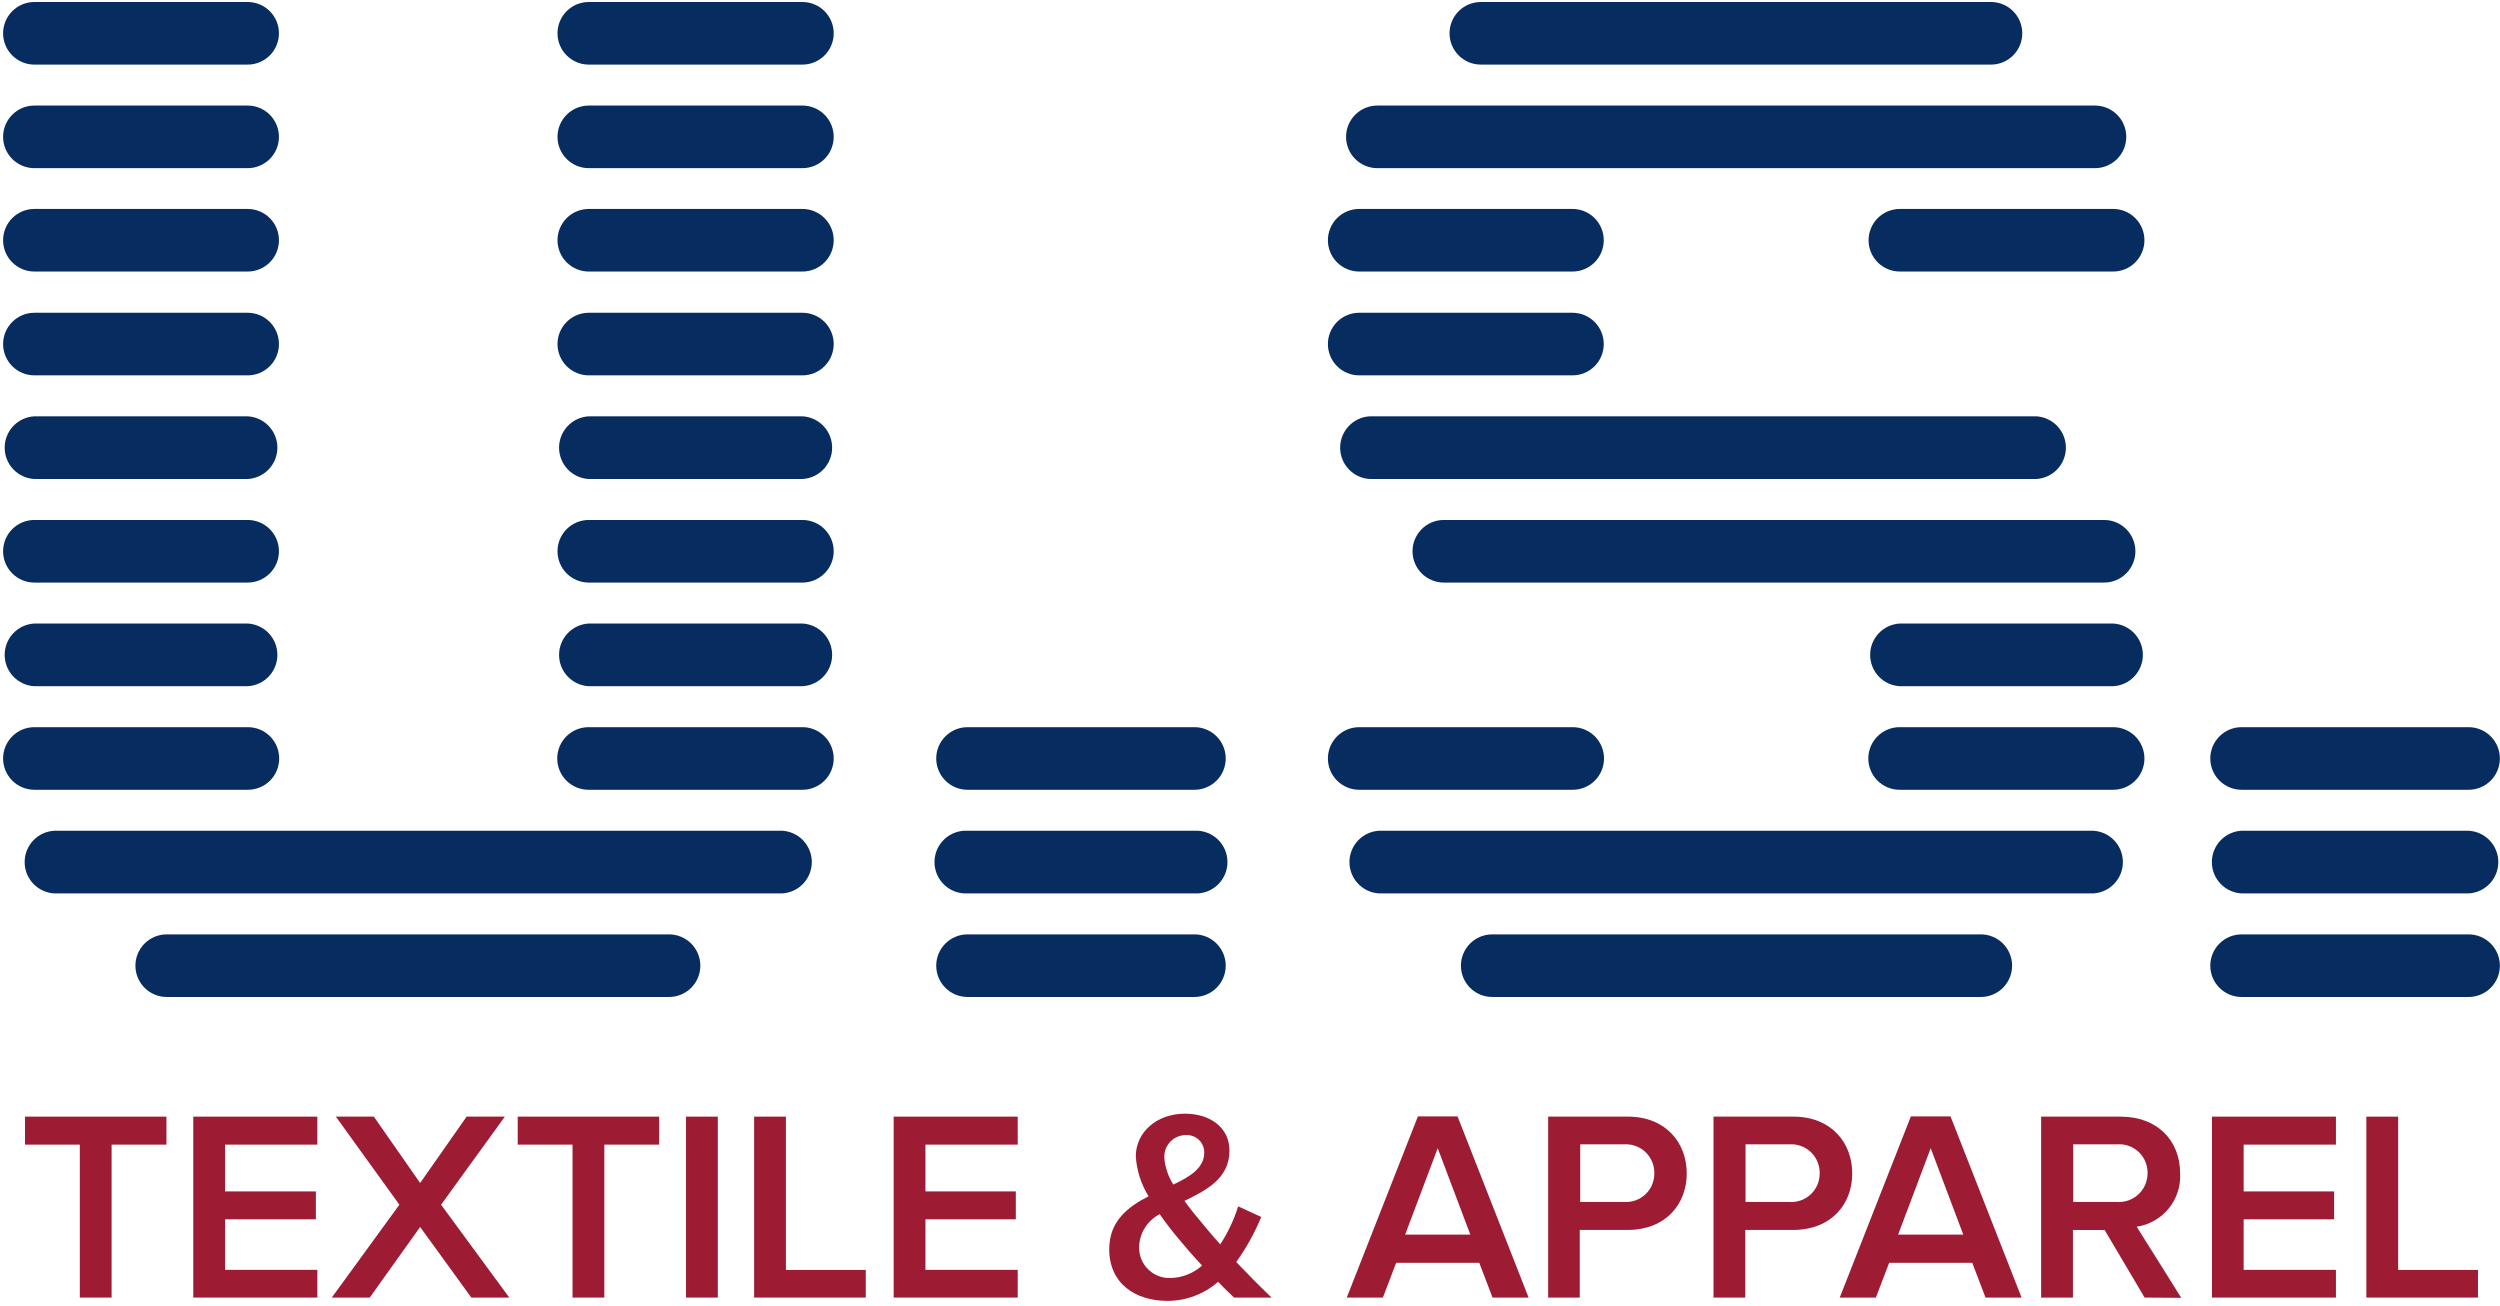 <svg width="404" height="211" viewBox="0 0 404 211" fill="none" xmlns="http://www.w3.org/2000/svg">
<g clip-path="url(#clip0)">
<path d="M12.898 209.688V184.971H4.038V180.447H26.896V184.971H18.037V209.688H12.898Z" fill="#9E1C33"/>
<path d="M31.235 209.688V180.447H51.284V184.971H36.373V192.531H51.046V197.041H36.373V205.205H51.284V209.688H31.235Z" fill="#9E1C33"/>
<path d="M76.164 209.688L67.894 198.278L59.751 209.688H53.615L64.538 194.681L54.275 180.447H60.41L67.894 191.168L75.406 180.447H81.584L71.278 194.681L82.299 209.688H76.164Z" fill="#9E1C33"/>
<path d="M92.521 209.688V184.971H83.662V180.447H106.519V184.971H97.66V209.688H92.521Z" fill="#9E1C33"/>
<path d="M110.858 209.688V180.447H115.997V209.688H110.858Z" fill="#9E1C33"/>
<path d="M121.866 209.688V180.447H127.004V205.219H139.908V209.688H121.866Z" fill="#9E1C33"/>
<path d="M144.415 209.688V180.447H164.464V184.971H149.553V192.531H164.155V197.041H149.553V205.205H164.464V209.688H144.415Z" fill="#9E1C33"/>
<path d="M199.425 209.688C198.723 209.041 197.81 208.156 196.842 207.144C194.572 209.132 191.658 210.226 188.642 210.222C183.461 210.222 179.249 207.411 179.249 201.875C179.249 197.365 182.24 195.032 185.609 193.318C184.4 191.371 183.691 189.156 183.545 186.868C183.545 182.962 186.929 179.969 191.492 179.969C195.438 179.969 198.681 182.119 198.681 185.941C198.681 190.381 195.044 192.306 191.408 194.063C192.419 195.468 193.472 196.746 194.3 197.716C195.269 198.896 196.224 200.034 197.193 201.088C198.44 199.187 199.414 197.12 200.085 194.948L203.82 196.662C202.753 199.235 201.397 201.677 199.776 203.941C201.531 205.781 203.384 207.678 205.491 209.688H199.425ZM194.258 204.517C192.77 202.929 191.45 201.397 190.664 200.428C189.507 199.079 188.42 197.672 187.406 196.212C186.433 196.715 185.612 197.468 185.027 198.394C184.442 199.321 184.115 200.386 184.079 201.482C184.059 202.158 184.179 202.831 184.431 203.459C184.683 204.087 185.063 204.655 185.546 205.129C186.028 205.603 186.604 205.972 187.236 206.212C187.868 206.452 188.542 206.559 189.218 206.526C191.081 206.469 192.866 205.758 194.258 204.517ZM189.611 191.421C192.419 190.1 194.609 188.695 194.609 186.236C194.61 185.855 194.533 185.477 194.383 185.127C194.233 184.777 194.014 184.46 193.738 184.197C193.462 183.935 193.136 183.731 192.778 183.598C192.421 183.465 192.041 183.407 191.661 183.426C191.188 183.423 190.72 183.517 190.285 183.701C189.85 183.884 189.456 184.154 189.128 184.495C188.8 184.835 188.545 185.238 188.377 185.68C188.208 186.121 188.132 186.593 188.151 187.065C188.27 188.615 188.772 190.112 189.611 191.421Z" fill="#9E1C33"/>
<path d="M241.195 209.688L239.047 204.067H225.624L223.476 209.688H217.635L229.135 180.405H235.537L247.022 209.688H241.195ZM232.336 185.547L227.071 199.514H237.601L232.336 185.547Z" fill="#9E1C33"/>
<path d="M250.181 209.688V180.447H263.056C269.192 180.447 272.576 184.662 272.576 189.636C272.576 194.611 269.15 198.756 263.056 198.756H255.292V209.688H250.181ZM267.339 189.594C267.35 188.953 267.228 188.316 266.979 187.725C266.73 187.134 266.361 186.602 265.894 186.162C265.427 185.723 264.873 185.386 264.268 185.174C263.664 184.961 263.021 184.878 262.382 184.929H255.362V194.231H262.382C263.016 194.284 263.653 194.204 264.254 193.997C264.855 193.789 265.406 193.459 265.872 193.027C266.338 192.594 266.71 192.07 266.962 191.486C267.215 190.902 267.343 190.272 267.339 189.636V189.594Z" fill="#9E1C33"/>
<path d="M276.9 209.688V180.447H289.803C295.939 180.447 299.323 184.662 299.323 189.636C299.323 194.611 295.897 198.756 289.803 198.756H282.039V209.688H276.9ZM294.058 189.594C294.069 188.953 293.947 188.316 293.698 187.725C293.449 187.134 293.079 186.602 292.613 186.162C292.146 185.723 291.592 185.386 290.987 185.174C290.383 184.961 289.74 184.878 289.101 184.929H282.081V194.231H289.101C289.735 194.284 290.372 194.204 290.973 193.997C291.574 193.789 292.125 193.459 292.591 193.027C293.057 192.594 293.428 192.07 293.681 191.486C293.933 190.902 294.062 190.272 294.058 189.636V189.594Z" fill="#9E1C33"/>
<path d="M320.861 209.688L318.713 204.067H305.29L303.142 209.688H297.301L308.8 180.405H315.202L326.688 209.688H320.861ZM312.001 185.547L306.736 199.514H317.266L312.001 185.547Z" fill="#9E1C33"/>
<path d="M346.569 209.688L340.11 198.77H334.985V209.688H329.847V180.447H342.708C348.492 180.447 352.311 184.184 352.311 189.636C352.421 191.687 351.762 193.705 350.464 195.295C349.166 196.886 347.321 197.934 345.291 198.236L352.494 209.73L346.569 209.688ZM347.046 189.538C347.053 188.897 346.925 188.262 346.671 187.673C346.417 187.085 346.042 186.556 345.571 186.122C345.1 185.687 344.543 185.357 343.936 185.151C343.329 184.946 342.686 184.87 342.048 184.929H335.028V194.231H342.048C342.687 194.282 343.331 194.199 343.937 193.988C344.542 193.777 345.098 193.442 345.568 193.004C346.038 192.567 346.412 192.037 346.666 191.448C346.921 190.858 347.05 190.222 347.046 189.58V189.538Z" fill="#9E1C33"/>
<path d="M357.45 209.688V180.447H377.486V184.971H362.575V192.531H377.191V197.041H362.575V205.205H377.486V209.688H357.45Z" fill="#9E1C33"/>
<path d="M382.4 209.688V180.447H387.539V205.219H400.442V209.688H382.4Z" fill="#9E1C33"/>
<path d="M129.672 10.44H95.147C93.806 10.44 92.52 9.907 91.573 8.958C90.625 8.009 90.092 6.723 90.092 5.381C90.092 4.04 90.625 2.753 91.573 1.804C92.52 0.856 93.806 0.323 95.147 0.323L129.672 0.323C131.013 0.323 132.298 0.856 133.246 1.804C134.194 2.753 134.727 4.04 134.727 5.381C134.727 6.723 134.194 8.009 133.246 8.958C132.298 9.907 131.013 10.44 129.672 10.44Z" fill="#072C60"/>
<path d="M40.024 10.44H5.555C4.214 10.44 2.928 9.907 1.98 8.958C1.033 8.009 0.5 6.723 0.5 5.381C0.5 4.04 1.033 2.753 1.98 1.804C2.928 0.856 4.214 0.323 5.555 0.323L40.024 0.323C41.364 0.323 42.65 0.856 43.598 1.804C44.546 2.753 45.078 4.04 45.078 5.381C45.078 6.723 44.546 8.009 43.598 8.958C42.65 9.907 41.364 10.44 40.024 10.44Z" fill="#072C60"/>
<path d="M321.745 10.44H239.3C237.959 10.44 236.674 9.907 235.726 8.958C234.778 8.009 234.245 6.723 234.245 5.381C234.245 4.04 234.778 2.753 235.726 1.804C236.674 0.856 237.959 0.323 239.3 0.323L321.745 0.323C323.086 0.323 324.372 0.856 325.319 1.804C326.267 2.753 326.8 4.04 326.8 5.381C326.8 6.723 326.267 8.009 325.319 8.958C324.372 9.907 323.086 10.44 321.745 10.44Z" fill="#072C60"/>
<path d="M129.672 27.175H95.147C93.806 27.175 92.52 26.642 91.573 25.693C90.625 24.745 90.092 23.458 90.092 22.116C90.092 20.775 90.625 19.488 91.573 18.54C92.52 17.591 93.806 17.058 95.147 17.058H129.672C131.013 17.058 132.298 17.591 133.246 18.54C134.194 19.488 134.727 20.775 134.727 22.116C134.727 23.458 134.194 24.745 133.246 25.693C132.298 26.642 131.013 27.175 129.672 27.175Z" fill="#072C60"/>
<path d="M40.024 27.175H5.555C4.214 27.175 2.928 26.642 1.98 25.693C1.033 24.745 0.5 23.458 0.5 22.116C0.5 20.775 1.033 19.488 1.98 18.54C2.928 17.591 4.214 17.058 5.555 17.058H40.024C41.364 17.058 42.65 17.591 43.598 18.54C44.546 19.488 45.078 20.775 45.078 22.116C45.078 23.458 44.546 24.745 43.598 25.693C42.65 26.642 41.364 27.175 40.024 27.175Z" fill="#072C60"/>
<path d="M338.552 27.175H222.578C221.237 27.175 219.951 26.642 219.004 25.693C218.056 24.745 217.523 23.458 217.523 22.116C217.523 20.775 218.056 19.488 219.004 18.54C219.951 17.591 221.237 17.058 222.578 17.058H338.552C339.892 17.058 341.178 17.591 342.126 18.54C343.074 19.488 343.606 20.775 343.606 22.116C343.606 23.458 343.074 24.745 342.126 25.693C341.178 26.642 339.892 27.175 338.552 27.175Z" fill="#072C60"/>
<path d="M341.486 43.882H307.017C306.353 43.882 305.696 43.751 305.083 43.497C304.469 43.243 303.912 42.87 303.443 42.4C302.973 41.931 302.601 41.373 302.347 40.759C302.093 40.145 301.962 39.488 301.962 38.823C301.962 38.159 302.093 37.501 302.347 36.888C302.601 36.274 302.973 35.716 303.443 35.246C303.912 34.777 304.469 34.404 305.083 34.15C305.696 33.896 306.353 33.765 307.017 33.765H341.486C342.827 33.765 344.112 34.298 345.06 35.246C346.008 36.195 346.541 37.482 346.541 38.823C346.541 40.165 346.008 41.452 345.06 42.4C344.112 43.349 342.827 43.882 341.486 43.882Z" fill="#072C60"/>
<path d="M254.112 43.882H219.643C218.303 43.882 217.017 43.349 216.069 42.4C215.121 41.452 214.589 40.165 214.589 38.823C214.589 37.482 215.121 36.195 216.069 35.246C217.017 34.298 218.303 33.765 219.643 33.765H254.112C255.453 33.765 256.739 34.298 257.687 35.246C258.634 36.195 259.167 37.482 259.167 38.823C259.167 40.165 258.634 41.452 257.687 42.4C256.739 43.349 255.453 43.882 254.112 43.882Z" fill="#072C60"/>
<path d="M40.024 43.882H5.555C4.214 43.882 2.928 43.349 1.98 42.4C1.033 41.452 0.5 40.165 0.5 38.823C0.5 37.482 1.033 36.195 1.98 35.246C2.928 34.298 4.214 33.765 5.555 33.765H40.024C41.364 33.765 42.65 34.298 43.598 35.246C44.546 36.195 45.078 37.482 45.078 38.823C45.078 40.165 44.546 41.452 43.598 42.4C42.65 43.349 41.364 43.882 40.024 43.882Z" fill="#072C60"/>
<path d="M129.672 43.882H95.147C94.483 43.882 93.826 43.751 93.212 43.497C92.599 43.243 92.042 42.87 91.573 42.4C91.103 41.931 90.731 41.373 90.477 40.759C90.223 40.145 90.092 39.488 90.092 38.823C90.092 38.159 90.223 37.501 90.477 36.888C90.731 36.274 91.103 35.716 91.573 35.246C92.042 34.777 92.599 34.404 93.212 34.15C93.826 33.896 94.483 33.765 95.147 33.765H129.672C130.336 33.765 130.993 33.896 131.606 34.15C132.22 34.404 132.777 34.777 133.246 35.246C133.716 35.716 134.088 36.274 134.342 36.888C134.596 37.501 134.727 38.159 134.727 38.823C134.727 39.488 134.596 40.145 134.342 40.759C134.088 41.373 133.716 41.931 133.246 42.4C132.777 42.87 132.22 43.243 131.606 43.497C130.993 43.751 130.336 43.882 129.672 43.882Z" fill="#072C60"/>
<path d="M129.672 60.659H95.147C93.806 60.659 92.52 60.126 91.573 59.178C90.625 58.229 90.092 56.942 90.092 55.601C90.092 54.259 90.625 52.972 91.573 52.024C92.52 51.075 93.806 50.542 95.147 50.542H129.672C131.013 50.542 132.298 51.075 133.246 52.024C134.194 52.972 134.727 54.259 134.727 55.601C134.727 56.942 134.194 58.229 133.246 59.178C132.298 60.126 131.013 60.659 129.672 60.659Z" fill="#072C60"/>
<path d="M254.112 60.659H219.643C218.303 60.659 217.017 60.126 216.069 59.178C215.121 58.229 214.589 56.942 214.589 55.601C214.589 54.259 215.121 52.972 216.069 52.024C217.017 51.075 218.303 50.542 219.643 50.542H254.112C255.453 50.542 256.739 51.075 257.687 52.024C258.634 52.972 259.167 54.259 259.167 55.601C259.167 56.942 258.634 58.229 257.687 59.178C256.739 60.126 255.453 60.659 254.112 60.659Z" fill="#072C60"/>
<path d="M40.024 60.659H5.555C4.214 60.659 2.928 60.126 1.98 59.178C1.033 58.229 0.5 56.942 0.5 55.601C0.5 54.259 1.033 52.972 1.98 52.024C2.928 51.075 4.214 50.542 5.555 50.542H40.024C41.364 50.542 42.65 51.075 43.598 52.024C44.546 52.972 45.078 54.259 45.078 55.601C45.078 56.942 44.546 58.229 43.598 59.178C42.65 60.126 41.364 60.659 40.024 60.659Z" fill="#072C60"/>
<path d="M129.672 77.408H95.147C93.85 77.34 92.63 76.776 91.736 75.834C90.843 74.892 90.345 73.642 90.345 72.343C90.345 71.044 90.843 69.794 91.736 68.852C92.63 67.909 93.85 67.346 95.147 67.277H129.672C130.968 67.346 132.189 67.909 133.083 68.852C133.976 69.794 134.474 71.044 134.474 72.343C134.474 73.642 133.976 74.892 133.083 75.834C132.189 76.776 130.968 77.34 129.672 77.408Z" fill="#072C60"/>
<path d="M329.046 77.408H221.37C220.074 77.34 218.853 76.776 217.96 75.834C217.066 74.892 216.568 73.642 216.568 72.343C216.568 71.044 217.066 69.794 217.96 68.852C218.853 67.909 220.074 67.346 221.37 67.277H329.046C330.343 67.346 331.563 67.909 332.457 68.852C333.35 69.794 333.848 71.044 333.848 72.343C333.848 73.642 333.35 74.892 332.457 75.834C331.563 76.776 330.343 77.34 329.046 77.408Z" fill="#072C60"/>
<path d="M40.024 77.408H5.555C4.258 77.34 3.038 76.776 2.144 75.834C1.251 74.892 0.753 73.642 0.753 72.343C0.753 71.044 1.251 69.794 2.144 68.852C3.038 67.909 4.258 67.346 5.555 67.277H40.024C41.32 67.346 42.541 67.909 43.434 68.852C44.328 69.794 44.826 71.044 44.826 72.343C44.826 73.642 44.328 74.892 43.434 75.834C42.541 76.776 41.32 77.34 40.024 77.408Z" fill="#072C60"/>
<path d="M129.672 94.144H95.147C93.806 94.144 92.52 93.611 91.573 92.662C90.625 91.713 90.092 90.427 90.092 89.085C90.092 87.743 90.625 86.457 91.573 85.508C92.52 84.559 93.806 84.027 95.147 84.027H129.672C131.013 84.027 132.298 84.559 133.246 85.508C134.194 86.457 134.727 87.743 134.727 89.085C134.727 90.427 134.194 91.713 133.246 92.662C132.298 93.611 131.013 94.144 129.672 94.144Z" fill="#072C60"/>
<path d="M340.026 94.144H233.319C231.978 94.144 230.692 93.611 229.744 92.662C228.797 91.713 228.264 90.427 228.264 89.085C228.264 87.743 228.797 86.457 229.744 85.508C230.692 84.559 231.978 84.027 233.319 84.027H340.026C341.367 84.027 342.652 84.559 343.6 85.508C344.548 86.457 345.081 87.743 345.081 89.085C345.081 90.427 344.548 91.713 343.6 92.662C342.652 93.611 341.367 94.144 340.026 94.144Z" fill="#072C60"/>
<path d="M40.024 94.144H5.555C4.214 94.144 2.928 93.611 1.98 92.662C1.033 91.713 0.5 90.427 0.5 89.085C0.5 87.743 1.033 86.457 1.98 85.508C2.928 84.559 4.214 84.027 5.555 84.027H40.024C41.364 84.027 42.65 84.559 43.598 85.508C44.546 86.457 45.078 87.743 45.078 89.085C45.078 90.427 44.546 91.713 43.598 92.662C42.65 93.611 41.364 94.144 40.024 94.144Z" fill="#072C60"/>
<path d="M129.672 110.893H95.147C93.85 110.824 92.63 110.261 91.736 109.318C90.843 108.376 90.345 107.126 90.345 105.827C90.345 104.528 90.843 103.279 91.736 102.336C92.63 101.394 93.85 100.83 95.147 100.762H129.672C130.968 100.83 132.189 101.394 133.083 102.336C133.976 103.279 134.474 104.528 134.474 105.827C134.474 107.126 133.976 108.376 133.083 109.318C132.189 110.261 130.968 110.824 129.672 110.893Z" fill="#072C60"/>
<path d="M341.486 110.893H307.017C305.721 110.824 304.5 110.261 303.606 109.318C302.713 108.376 302.215 107.126 302.215 105.827C302.215 104.528 302.713 103.279 303.606 102.336C304.5 101.394 305.721 100.83 307.017 100.762H341.486C342.782 100.83 344.003 101.394 344.897 102.336C345.79 103.279 346.288 104.528 346.288 105.827C346.288 107.126 345.79 108.376 344.897 109.318C344.003 110.261 342.782 110.824 341.486 110.893Z" fill="#072C60"/>
<path d="M40.024 110.893H5.555C4.258 110.824 3.038 110.261 2.144 109.318C1.251 108.376 0.753 107.126 0.753 105.827C0.753 104.528 1.251 103.279 2.144 102.336C3.038 101.394 4.258 100.83 5.555 100.762H40.024C41.32 100.83 42.541 101.394 43.434 102.336C44.328 103.279 44.826 104.528 44.826 105.827C44.826 107.126 44.328 108.376 43.434 109.318C42.541 110.261 41.32 110.824 40.024 110.893Z" fill="#072C60"/>
<path d="M129.672 127.628H95.105C93.764 127.628 92.478 127.095 91.53 126.146C90.582 125.198 90.05 123.911 90.05 122.569C90.05 121.228 90.582 119.941 91.53 118.993C92.478 118.044 93.764 117.511 95.105 117.511H129.672C131.013 117.511 132.298 118.044 133.246 118.993C134.194 119.941 134.727 121.228 134.727 122.569C134.727 123.911 134.194 125.198 133.246 126.146C132.298 127.095 131.013 127.628 129.672 127.628Z" fill="#072C60"/>
<path d="M192.966 127.628H156.349C155.008 127.628 153.723 127.095 152.775 126.146C151.827 125.198 151.294 123.911 151.294 122.569C151.294 121.228 151.827 119.941 152.775 118.993C153.723 118.044 155.008 117.511 156.349 117.511H193.023C194.363 117.511 195.649 118.044 196.597 118.993C197.545 119.941 198.077 121.228 198.077 122.569C198.077 123.911 197.545 125.198 196.597 126.146C195.649 127.095 194.363 127.628 193.023 127.628H192.966Z" fill="#072C60"/>
<path d="M341.486 127.628H306.975C305.634 127.628 304.349 127.095 303.401 126.146C302.453 125.198 301.92 123.911 301.92 122.569C301.92 121.228 302.453 119.941 303.401 118.993C304.349 118.044 305.634 117.511 306.975 117.511H341.486C342.827 117.511 344.112 118.044 345.06 118.993C346.008 119.941 346.541 121.228 346.541 122.569C346.541 123.911 346.008 125.198 345.06 126.146C344.112 127.095 342.827 127.628 341.486 127.628Z" fill="#072C60"/>
<path d="M254.155 127.628H219.643C218.303 127.628 217.017 127.095 216.069 126.146C215.121 125.198 214.589 123.911 214.589 122.569C214.589 121.228 215.121 119.941 216.069 118.993C217.017 118.044 218.303 117.511 219.643 117.511H254.155C255.495 117.511 256.781 118.044 257.729 118.993C258.677 119.941 259.209 121.228 259.209 122.569C259.209 123.911 258.677 125.198 257.729 126.146C256.781 127.095 255.495 127.628 254.155 127.628Z" fill="#072C60"/>
<path d="M40.066 127.628H5.555C4.214 127.628 2.928 127.095 1.98 126.146C1.033 125.198 0.5 123.911 0.5 122.569C0.5 121.228 1.033 119.941 1.98 118.993C2.928 118.044 4.214 117.511 5.555 117.511H40.066C41.407 117.511 42.692 118.044 43.64 118.993C44.588 119.941 45.12 121.228 45.12 122.569C45.12 123.911 44.588 125.198 43.64 126.146C42.692 127.095 41.407 127.628 40.066 127.628Z" fill="#072C60"/>
<path d="M338.257 144.377H222.872C221.576 144.309 220.355 143.745 219.462 142.803C218.569 141.86 218.071 140.611 218.071 139.311C218.071 138.012 218.569 136.763 219.462 135.82C220.355 134.878 221.576 134.314 222.872 134.246H338.257C339.553 134.314 340.774 134.878 341.667 135.82C342.561 136.763 343.059 138.012 343.059 139.311C343.059 140.611 342.561 141.86 341.667 142.803C340.774 143.745 339.553 144.309 338.257 144.377Z" fill="#072C60"/>
<path d="M192.966 144.377H156.349C155.662 144.413 154.974 144.309 154.329 144.071C153.683 143.833 153.093 143.465 152.594 142.991C152.095 142.518 151.697 141.947 151.425 141.314C151.154 140.681 151.014 140 151.014 139.311C151.014 138.623 151.154 137.941 151.425 137.309C151.697 136.676 152.095 136.105 152.594 135.632C153.093 135.158 153.683 134.79 154.329 134.552C154.974 134.314 155.662 134.21 156.349 134.246H193.023C193.71 134.21 194.397 134.314 195.043 134.552C195.688 134.79 196.278 135.158 196.778 135.632C197.277 136.105 197.674 136.676 197.946 137.309C198.218 137.941 198.358 138.623 198.358 139.311C198.358 140 198.218 140.681 197.946 141.314C197.674 141.947 197.277 142.518 196.778 142.991C196.278 143.465 195.688 143.833 195.043 144.071C194.397 144.309 193.71 144.413 193.023 144.377H192.966Z" fill="#072C60"/>
<path d="M126.387 144.377H8.784C7.488 144.309 6.267 143.745 5.373 142.803C4.48 141.86 3.982 140.611 3.982 139.311C3.982 138.012 4.48 136.763 5.373 135.82C6.267 134.878 7.488 134.314 8.784 134.246H126.387C127.683 134.314 128.904 134.878 129.797 135.82C130.69 136.763 131.189 138.012 131.189 139.311C131.189 140.611 130.69 141.86 129.797 142.803C128.904 143.745 127.683 144.309 126.387 144.377Z" fill="#072C60"/>
<path d="M320.103 161.112H241.139C240.475 161.112 239.818 160.981 239.205 160.727C238.592 160.473 238.034 160.1 237.565 159.63C237.096 159.161 236.723 158.603 236.469 157.989C236.215 157.376 236.084 156.718 236.084 156.054C236.084 155.389 236.215 154.732 236.469 154.118C236.723 153.504 237.096 152.946 237.565 152.477C238.034 152.007 238.592 151.634 239.205 151.38C239.818 151.126 240.475 150.995 241.139 150.995H320.103C321.443 150.995 322.729 151.528 323.677 152.477C324.625 153.425 325.157 154.712 325.157 156.054C325.157 157.395 324.625 158.682 323.677 159.63C322.729 160.579 321.443 161.112 320.103 161.112Z" fill="#072C60"/>
<path d="M192.966 161.112H156.349C155.685 161.112 155.028 160.981 154.415 160.727C153.801 160.473 153.244 160.1 152.775 159.63C152.305 159.161 151.933 158.603 151.679 157.989C151.425 157.376 151.294 156.718 151.294 156.054C151.294 155.389 151.425 154.732 151.679 154.118C151.933 153.504 152.305 152.946 152.775 152.477C153.244 152.007 153.801 151.634 154.415 151.38C155.028 151.126 155.685 150.995 156.349 150.995H193.023C193.686 150.995 194.344 151.126 194.957 151.38C195.57 151.634 196.127 152.007 196.597 152.477C197.066 152.946 197.438 153.504 197.692 154.118C197.946 154.732 198.077 155.389 198.077 156.054C198.077 156.718 197.946 157.376 197.692 157.989C197.438 158.603 197.066 159.161 196.597 159.63C196.127 160.1 195.57 160.473 194.957 160.727C194.344 160.981 193.686 161.112 193.023 161.112H192.966Z" fill="#072C60"/>
<path d="M398.926 127.628H362.238C360.898 127.628 359.612 127.095 358.664 126.146C357.716 125.198 357.183 123.911 357.183 122.569C357.183 121.228 357.716 119.941 358.664 118.993C359.612 118.044 360.898 117.511 362.238 117.511H398.926C400.266 117.511 401.552 118.044 402.5 118.993C403.448 119.941 403.98 121.228 403.98 122.569C403.98 123.911 403.448 125.198 402.5 126.146C401.552 127.095 400.266 127.628 398.926 127.628Z" fill="#072C60"/>
<path d="M398.926 144.377H362.238C360.942 144.309 359.721 143.745 358.828 142.803C357.934 141.86 357.436 140.611 357.436 139.311C357.436 138.012 357.934 136.763 358.828 135.82C359.721 134.878 360.942 134.314 362.238 134.246H398.926C400.222 134.314 401.443 134.878 402.336 135.82C403.23 136.763 403.728 138.012 403.728 139.311C403.728 140.611 403.23 141.86 402.336 142.803C401.443 143.745 400.222 144.309 398.926 144.377Z" fill="#072C60"/>
<path d="M398.926 161.112H362.238C361.574 161.112 360.917 160.981 360.304 160.727C359.69 160.473 359.133 160.1 358.664 159.63C358.195 159.161 357.822 158.603 357.568 157.989C357.314 157.376 357.183 156.718 357.183 156.054C357.183 155.389 357.314 154.732 357.568 154.118C357.822 153.504 358.195 152.946 358.664 152.477C359.133 152.007 359.69 151.634 360.304 151.38C360.917 151.126 361.574 150.995 362.238 150.995H398.926C399.589 150.995 400.247 151.126 400.86 151.38C401.473 151.634 402.03 152.007 402.5 152.477C402.969 152.946 403.341 153.504 403.595 154.118C403.85 154.732 403.98 155.389 403.98 156.054C403.98 156.718 403.85 157.376 403.595 157.989C403.341 158.603 402.969 159.161 402.5 159.63C402.03 160.1 401.473 160.473 400.86 160.727C400.247 160.981 399.589 161.112 398.926 161.112Z" fill="#072C60"/>
<path d="M108.12 161.112H26.938C26.274 161.112 25.617 160.981 25.004 160.727C24.391 160.473 23.833 160.1 23.364 159.63C22.895 159.161 22.522 158.603 22.268 157.989C22.014 157.376 21.884 156.718 21.884 156.054C21.884 155.389 22.014 154.732 22.268 154.118C22.522 153.504 22.895 152.946 23.364 152.477C23.833 152.007 24.391 151.634 25.004 151.38C25.617 151.126 26.274 150.995 26.938 150.995H108.12C108.784 150.995 109.441 151.126 110.054 151.38C110.668 151.634 111.225 152.007 111.694 152.477C112.163 152.946 112.536 153.504 112.79 154.118C113.044 154.732 113.175 155.389 113.175 156.054C113.175 156.718 113.044 157.376 112.79 157.989C112.536 158.603 112.163 159.161 111.694 159.63C111.225 160.1 110.668 160.473 110.054 160.727C109.441 160.981 108.784 161.112 108.12 161.112Z" fill="#072C60"/>
</g>
<defs>
<clipPath id="clip0">
<rect width="403.48" height="209.941" fill="white" transform="translate(0.5 0.323)"/>
</clipPath>
</defs>
</svg>

